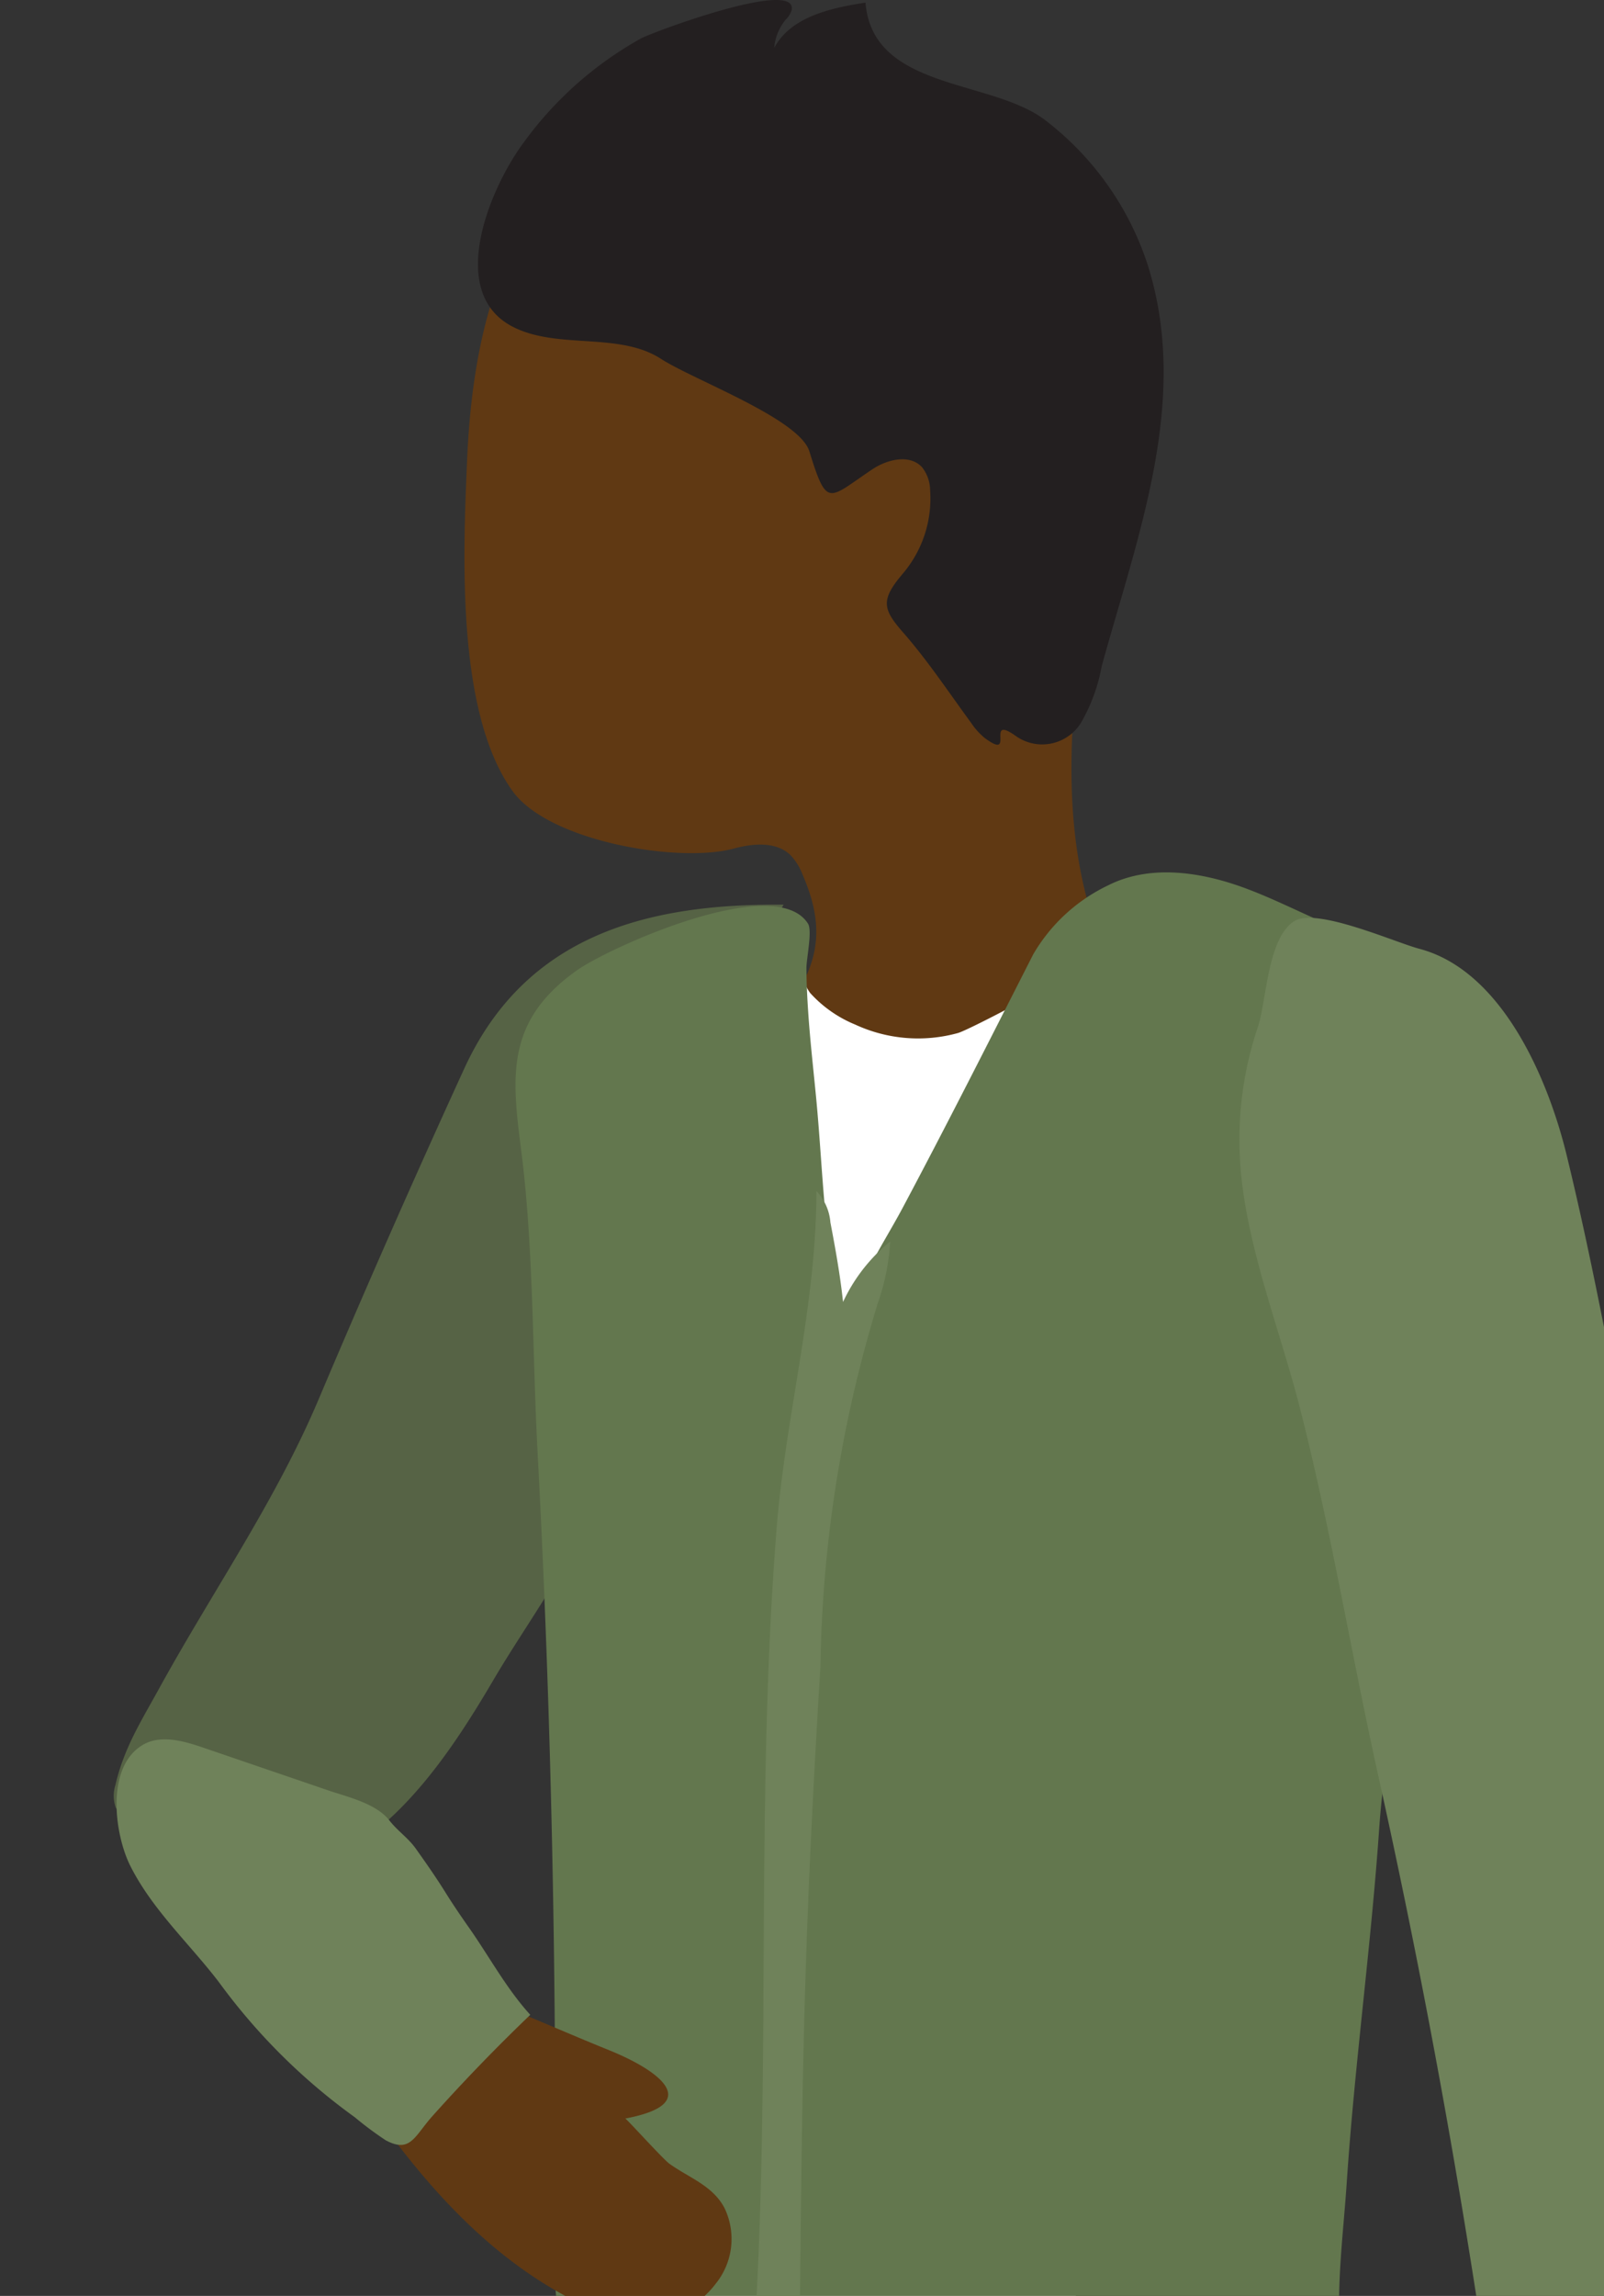 <svg id="f8b53817-02f1-4af7-985d-4f2fb10a14a9" data-name="Layer 1" xmlns="http://www.w3.org/2000/svg" viewBox="0 0 137.65 196.943"><rect x="0" y="0" width="137.65" height="196.943" fill="#333333" stroke="none"/><defs><style>.ae878a11-7251-4d59-acc1-ef2ad629fc23{fill:#566345;}.e1647528-3604-4fde-b941-f2e49a82b4b2{fill:#603913;}.b576f62a-60fd-4cee-9463-bb868014d813{fill:#fff;}.fa690fb8-aec7-470a-a5c6-9d85b0d8cc0a{fill:#63774e;}.f76664c9-aa3a-47d4-bcd2-b0a9bb0e33da{fill:#6f825a;}.bc7fa475-eced-413e-89cd-96bbc71fc6d7{fill:#231f20;}</style></defs><title>Artboard 23 copy 5</title><path class="ae878a11-7251-4d59-acc1-ef2ad629fc23" d="M54.635,106.56c.329-5.473,1.76-9.266,4.26-14.113,2.603-5.046,5.562-9.897,8.347-14.842-11.691-.112-22.147,2.591-27.406,14.069q-6.448,14.073-12.481,28.332c-3.729,8.813-9.095,16.456-13.727,24.882-1.529,2.779-3.002,5.084-3.72,8.223a3.075,3.075,0,0,0,.018,1.928,3.052,3.052,0,0,0,1.402,1.288c2.468,1.377,5.236,1.421,7.716,2.541,1.977.892,4.464,2.289,6.723,1.652,7.653-2.174,12.804-9.989,16.6-16.451,3.82-6.504,9.597-13.617,10.195-21.285C52.99,117.303,54.309,111.988,54.635,106.56Z"/><path class="e1647528-3604-4fde-b941-f2e49a82b4b2" d="M71.052,5.494A33.182,33.182,0,0,0,49.572,13.901c-7.241,6.271-9.11,16.584-9.492,25.68-.331,7.876-.953,21.527,3.905,28.275,3.119,4.332,14.264,6.207,18.975,4.936,1.649-.445,3.626-.63,4.863.546A5.047,5.047,0,0,1,68.885,75.048c1.521,3.521,1.698,6.48-.331,9.868A35.368,35.368,0,0,0,63.956,97.642c-.384,2.479-.357,5.376,1.518,7.043,1.797,1.598,4.532,1.386,6.885.891a45.083,45.083,0,0,0,15.908-6.745,16.462,16.462,0,0,0,4.176-3.734c3.948-5.377,2.272-12.361.769-18.227-4.007-15.639,3.011-32.206.721-48.187-.392-2.734-1.053-5.42-1.714-8.102-.57-2.312-.827-5.078-2.203-6.972A18.774,18.774,0,0,0,84.469,9.16,26.781,26.781,0,0,0,71.052,5.494Z"/><path class="b576f62a-60fd-4cee-9463-bb868014d813" d="M67.229,82.197c1.316.125,1.615,2.118,2.314,3a10.661,10.661,0,0,0,3.844,2.689,12.833,12.833,0,0,0,8.831.724c1.141-.333,12.673-6.355,12.283-7.195,1.946,4.184.497,9.639.535,14.096q.063,7.376.008,14.753c-.069,9.735-.279,19.468-.578,29.198-.299,9.735-.687,19.467-1.105,29.198-.111,2.582-.383,28.853-1.286,29.006a115.401,115.401,0,0,1-39.353-.154q-.04-12.853.41-25.701,1.182-33.803,5.735-67.376a80.348,80.348,0,0,1,3.23-15.363c.622-1.812,1.945-5.239,3.563-6.333A2.478,2.478,0,0,1,67.229,82.197Z"/><path class="fa690fb8-aec7-470a-a5c6-9d85b0d8cc0a" d="M114.045,79.324c-2.36-1.01-4.663-2.189-7.067-3.092-3.818-1.435-8.238-2.127-11.879-.289a14.833,14.833,0,0,0-6.426,5.909c-3.694,7.259-7.369,14.543-11.197,21.731-1.05,1.971-2.279,3.891-3.239,5.905-.663,1.391-.889,3.076-1.742,4.349-1.779-6.24-1.833-13.159-2.45-19.594-.238-2.482-.523-4.961-.69-7.45-.084-1.253-.144-2.508-.15-3.764-.003-.775.518-3.187.136-3.795-2.79-4.44-17.092,2.062-19.822,3.994-6.138,4.343-5.608,9.098-4.792,15.453,1.074,8.363.953,17.392,1.404,25.851,1.206,22.641,1.642,45.355,1.487,67.961A37,37,0,0,0,49.154,204.508a15.918,15.918,0,0,0,2.597,5.332c1.107,1.212,2.593,1.371,3.999,2.233,1.672,1.026,2.891,2.481,4.445,3.65,6.726,5.06,21.542,1.892,29.368,1.432,9.059-.532,19.647-1.039,28.218-4.061-.197-3.741-1.798-6.823-2.462-10.406-.897-4.847-.075-10.522.25-15.409.674-10.147,2.081-20.23,2.785-30.375,1.385-19.967,10.972-37.944,11.548-58.112.15-5.265-.185-13.356-5.551-16.179-1.866-.982-4.014-1.235-6.051-1.774A31.018,31.018,0,0,1,114.045,79.324Z"/><path class="f76664c9-aa3a-47d4-bcd2-b0a9bb0e33da" d="M72.029,122.752q.072-.529.147-1.053c.874-6.114.277-10.647-.914-16.841a4.426,4.426,0,0,0-1.202-2.697c.004,9.87-2.632,19.178-3.407,28.888-2.24,28.075.281,56.138-3.307,84.112a1.077,1.077,0,0,0,.081.727,1.035,1.035,0,0,0,.716.363,8.315,8.315,0,0,0,3.646-.141,1.404,1.404,0,0,0,.807-.446,1.488,1.488,0,0,0,.213-.769c.478-5.716-.214-11.762-.158-17.528.089-9.023.178-18.046.452-27.065.276-9.104.741-18.201,1.301-27.292a111.77,111.77,0,0,1,4.917-31.192,19.38,19.38,0,0,0,1.073-5.32,14.57,14.57,0,0,0-4.859,7.38,36.115,36.115,0,0,0-1.237-10.481"/><path class="e1647528-3604-4fde-b941-f2e49a82b4b2" d="M35.338,169.137c5.815,1.886,11.33,4.461,16.933,6.728,4.261,1.724,8.194,4.581,1.387,5.861.078-.015,3.232,3.472,3.774,3.866,1.672,1.214,3.734,1.871,4.748,3.825a6.113,6.113,0,0,1-.758,6.478,8.164,8.164,0,0,1-9.183,2.766c-12.854-4.951-20.747-17.673-27.915-29.758C27.947,165.786,31.26,167.815,35.338,169.137Z"/><path class="f76664c9-aa3a-47d4-bcd2-b0a9bb0e33da" d="M106.412,99.451a30.212,30.212,0,0,1,1.579-11.491c.711-2.313.81-7.518,3.084-8.947,1.908-1.198,8.642,1.823,10.73,2.374,7.083,1.871,11.033,11.111,12.633,17.674,1.205,4.943,2.257,9.956,3.256,14.998,1.63,8.228,3.118,16.534,4.899,24.738a479.172,479.172,0,0,1,9.077,59.893c.897,10.268,1.549,20.592,1.694,30.9.151,10.735-7.521,9.996-16.763,12.747-1.107.329-2.385.637-3.348-.002-.982-.652-1.181-1.986-1.292-3.16a708.559,708.559,0,0,0-13.684-86.864c-2.356-10.617-4.045-21.068-6.754-31.656C109.801,113.929,106.781,106.433,106.412,99.451Z"/><path class="f76664c9-aa3a-47d4-bcd2-b0a9bb0e33da" d="M40.225,165.322c-.672-.954-1.363-1.971-1.975-2.953-.814-1.308-1.674-2.537-2.567-3.794-.654-.921-1.566-1.519-2.258-2.407-1.152-1.479-3.554-2.007-5.285-2.599l-10.716-3.663c-1.714-.586-3.705-1.146-5.242-.187-3.145,1.963-2.331,7.678-1.007,10.319,1.891,3.775,5.083,6.682,7.62,10A52.088,52.088,0,0,0,30.439,181.61a29.761,29.761,0,0,0,2.661,1.981c1.42.758,2.039.354,2.757-.517.359-.436.743-.988,1.264-1.57q4.026-4.495,8.386-8.673C43.455,170.579,41.971,167.802,40.225,165.322Z"/><path class="bc7fa475-eced-413e-89cd-96bbc71fc6d7" d="M44.94,12.225a31.121,31.121,0,0,1,10.089-8.939C56.146,2.703,68.572-1.908,67.931.899a2.062,2.062,0,0,1-.511.793,4.362,4.362,0,0,0-.979,2.416c1.427-2.671,4.84-3.42,7.833-3.884.609,7.553,10.83,6.532,15.447,10.103a25.622,25.622,0,0,1,8.754,12.343c3.695,11.6-.84,23.233-3.932,34.486a15.039,15.039,0,0,1-1.806,4.893,3.917,3.917,0,0,1-5.523,1.114c-2.771-2.0.04,2.179-2.705.144A5.875,5.875,0,0,1,83.337,62.005c-1.909-2.6-3.716-5.335-5.843-7.762-1.768-2.018-1.929-2.79.002-5.06a9.935,9.935,0,0,0,2.324-7.116,3.237,3.237,0,0,0-.702-1.999c-1.042-1.12-2.958-.675-4.236.176-3.815,2.543-3.891,3.427-5.424-1.526-.869-2.807-9.919-6.115-12.751-7.945-3.615-2.333-8.925-.753-12.761-2.775C38.291,25.019,42.07,16.083,44.94,12.225Z"/></svg>